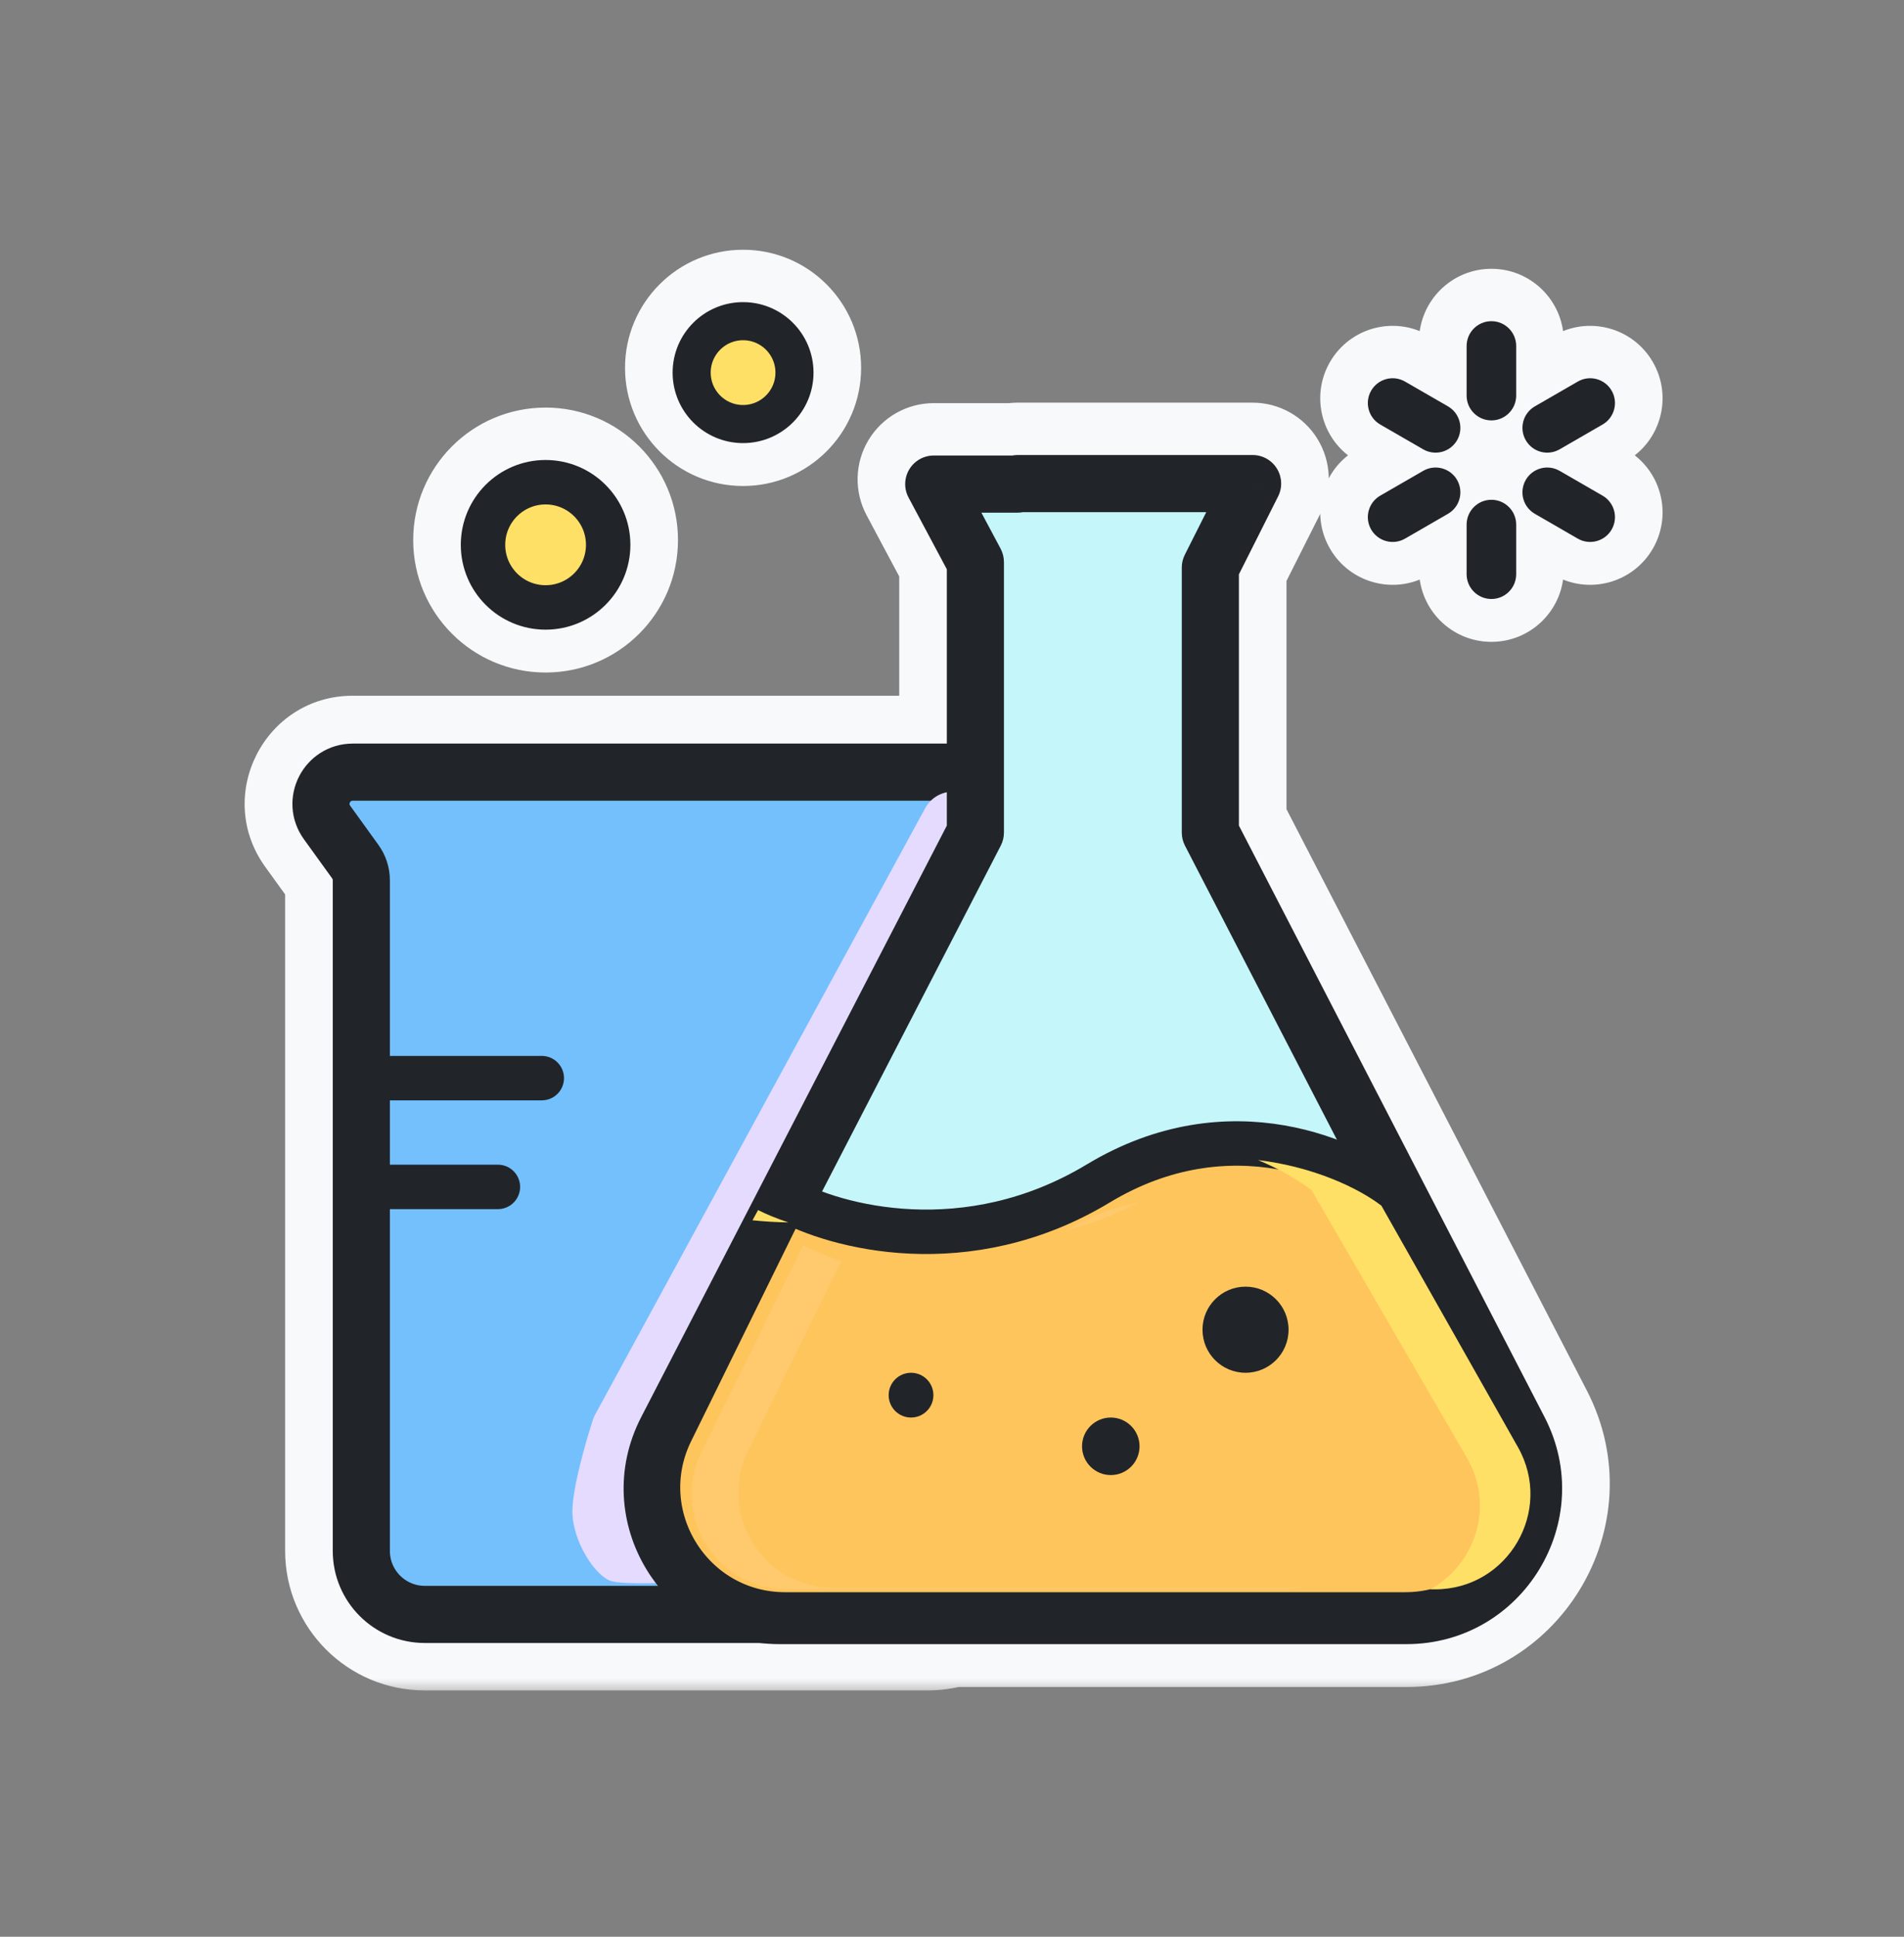 <svg width="60" height="61" viewBox="0 0 60 61" fill="none" xmlns="http://www.w3.org/2000/svg">
<rect x="0" y="0" width="60" height="61" fill="#808080" stroke="none"/>
<mask id="path-1-outside-1_50_954" maskUnits="userSpaceOnUse" x="7.212" y="7.366" width="46" height="46" fill="black">
<rect fill="white" x="7.212" y="7.366" width="46" height="46"/>
<path fill-rule="evenodd" clip-rule="evenodd" d="M21.196 11.586C21.196 10.36 22.19 9.366 23.416 9.366C24.642 9.366 25.636 10.36 25.636 11.586C25.636 12.813 24.642 13.807 23.416 13.807C22.19 13.807 21.196 12.813 21.196 11.586ZM31.903 14.197H29.425C29.109 14.197 28.816 14.363 28.653 14.634C28.491 14.905 28.482 15.242 28.631 15.521L29.837 17.781V23.413H11.115C9.565 23.413 8.668 25.169 9.575 26.425L10.466 27.659C10.478 27.676 10.485 27.696 10.485 27.717V48.841C10.485 50.443 11.783 51.741 13.385 51.741H29.238C29.51 51.741 29.773 51.704 30.022 51.634L44.32 51.634C47.991 51.634 50.359 47.745 48.673 44.483L39.041 25.852V17.941L40.276 15.486C40.417 15.207 40.403 14.876 40.239 14.61C40.075 14.344 39.785 14.182 39.472 14.182H32.069C32.012 14.182 31.957 14.187 31.903 14.197ZM14.521 17.01C14.521 15.534 15.717 14.337 17.193 14.337C18.669 14.337 19.865 15.534 19.865 17.01C19.865 18.485 18.669 19.682 17.193 19.682C15.717 19.682 14.521 18.485 14.521 17.01ZM47.779 16.373C47.779 15.941 47.429 15.591 46.998 15.591C46.567 15.591 46.217 15.941 46.217 16.373V17.935C46.217 18.366 46.567 18.716 46.998 18.716C47.429 18.716 47.779 18.366 47.779 17.935V16.373ZM50.501 15.462L49.148 14.68C48.774 14.465 48.296 14.593 48.081 14.966C47.865 15.34 47.993 15.818 48.367 16.034L49.72 16.815C50.093 17.03 50.571 16.902 50.787 16.529C51.003 16.155 50.875 15.677 50.501 15.462ZM45.63 16.034C46.003 15.818 46.131 15.34 45.916 14.966C45.7 14.593 45.222 14.465 44.848 14.68L43.495 15.462C43.121 15.677 42.993 16.155 43.209 16.529C43.425 16.902 43.903 17.03 44.276 16.815L45.63 16.034ZM45.63 12.649L44.276 11.868C43.903 11.652 43.425 11.78 43.209 12.154C42.993 12.527 43.121 13.005 43.495 13.221L44.848 14.002C45.222 14.218 45.7 14.09 45.916 13.716C46.131 13.343 46.003 12.865 45.63 12.649ZM50.501 13.221C50.875 13.005 51.003 12.527 50.787 12.154C50.571 11.78 50.093 11.652 49.72 11.868L48.367 12.649C47.993 12.865 47.865 13.343 48.081 13.716C48.296 14.09 48.774 14.218 49.148 14.002L50.501 13.221ZM47.779 10.748C47.779 10.316 47.429 9.966 46.998 9.966C46.567 9.966 46.217 10.316 46.217 10.748V12.31C46.217 12.742 46.567 13.091 46.998 13.091C47.429 13.091 47.779 12.742 47.779 12.31V10.748Z"/>
</mask>
<path fill-rule="evenodd" clip-rule="evenodd" d="M21.196 11.586C21.196 10.36 22.19 9.366 23.416 9.366C24.642 9.366 25.636 10.36 25.636 11.586C25.636 12.813 24.642 13.807 23.416 13.807C22.19 13.807 21.196 12.813 21.196 11.586ZM31.903 14.197H29.425C29.109 14.197 28.816 14.363 28.653 14.634C28.491 14.905 28.482 15.242 28.631 15.521L29.837 17.781V23.413H11.115C9.565 23.413 8.668 25.169 9.575 26.425L10.466 27.659C10.478 27.676 10.485 27.696 10.485 27.717V48.841C10.485 50.443 11.783 51.741 13.385 51.741H29.238C29.51 51.741 29.773 51.704 30.022 51.634L44.32 51.634C47.991 51.634 50.359 47.745 48.673 44.483L39.041 25.852V17.941L40.276 15.486C40.417 15.207 40.403 14.876 40.239 14.61C40.075 14.344 39.785 14.182 39.472 14.182H32.069C32.012 14.182 31.957 14.187 31.903 14.197ZM14.521 17.01C14.521 15.534 15.717 14.337 17.193 14.337C18.669 14.337 19.865 15.534 19.865 17.01C19.865 18.485 18.669 19.682 17.193 19.682C15.717 19.682 14.521 18.485 14.521 17.01ZM47.779 16.373C47.779 15.941 47.429 15.591 46.998 15.591C46.567 15.591 46.217 15.941 46.217 16.373V17.935C46.217 18.366 46.567 18.716 46.998 18.716C47.429 18.716 47.779 18.366 47.779 17.935V16.373ZM50.501 15.462L49.148 14.68C48.774 14.465 48.296 14.593 48.081 14.966C47.865 15.34 47.993 15.818 48.367 16.034L49.72 16.815C50.093 17.03 50.571 16.902 50.787 16.529C51.003 16.155 50.875 15.677 50.501 15.462ZM45.63 16.034C46.003 15.818 46.131 15.34 45.916 14.966C45.7 14.593 45.222 14.465 44.848 14.68L43.495 15.462C43.121 15.677 42.993 16.155 43.209 16.529C43.425 16.902 43.903 17.03 44.276 16.815L45.63 16.034ZM45.63 12.649L44.276 11.868C43.903 11.652 43.425 11.78 43.209 12.154C42.993 12.527 43.121 13.005 43.495 13.221L44.848 14.002C45.222 14.218 45.7 14.09 45.916 13.716C46.131 13.343 46.003 12.865 45.63 12.649ZM50.501 13.221C50.875 13.005 51.003 12.527 50.787 12.154C50.571 11.78 50.093 11.652 49.72 11.868L48.367 12.649C47.993 12.865 47.865 13.343 48.081 13.716C48.296 14.09 48.774 14.218 49.148 14.002L50.501 13.221ZM47.779 10.748C47.779 10.316 47.429 9.966 46.998 9.966C46.567 9.966 46.217 10.316 46.217 10.748V12.31C46.217 12.742 46.567 13.091 46.998 13.091C47.429 13.091 47.779 12.742 47.779 12.31V10.748Z" fill="#F8F9FA"/>
<path d="M31.903 14.197V15.697C31.995 15.697 32.087 15.688 32.178 15.671L31.903 14.197ZM28.653 14.634L27.367 13.863L27.367 13.863L28.653 14.634ZM28.631 15.521L29.954 14.815L29.954 14.815L28.631 15.521ZM29.837 17.781H31.337C31.337 17.535 31.277 17.292 31.161 17.075L29.837 17.781ZM29.837 23.413V24.913C30.666 24.913 31.337 24.241 31.337 23.413H29.837ZM9.575 26.425L8.359 27.304L8.359 27.304L9.575 26.425ZM10.466 27.659L11.682 26.78L11.682 26.78L10.466 27.659ZM30.022 51.634L30.022 50.134C29.885 50.134 29.749 50.153 29.617 50.19L30.022 51.634ZM44.32 51.634L44.32 50.134L44.32 50.134L44.32 51.634ZM48.673 44.483L50.005 43.795L50.005 43.795L48.673 44.483ZM39.041 25.852H37.541C37.541 26.092 37.598 26.328 37.708 26.541L39.041 25.852ZM39.041 17.941L37.701 17.267C37.596 17.476 37.541 17.707 37.541 17.941H39.041ZM40.276 15.486L41.616 16.161L41.616 16.161L40.276 15.486ZM40.239 14.61L38.962 15.396L38.962 15.396L40.239 14.61ZM49.148 14.68L48.398 15.979L48.398 15.979L49.148 14.68ZM50.501 15.462L49.751 16.761L49.751 16.761L50.501 15.462ZM48.367 16.034L47.617 17.333L47.617 17.333L48.367 16.034ZM49.72 16.815L48.97 18.114L48.97 18.114L49.72 16.815ZM45.63 16.034L44.88 14.735L44.88 14.735L45.63 16.034ZM44.848 14.68L44.098 13.381L44.098 13.381L44.848 14.68ZM43.495 15.462L42.745 14.163L42.745 14.163L43.495 15.462ZM44.276 16.815L43.526 15.516L43.526 15.516L44.276 16.815ZM44.276 11.868L43.526 13.167L43.526 13.167L44.276 11.868ZM45.63 12.649L44.88 13.948L44.88 13.948L45.63 12.649ZM43.495 13.221L42.745 14.52L42.745 14.52L43.495 13.221ZM44.848 14.002L44.098 15.301L44.098 15.301L44.848 14.002ZM45.916 13.716L44.617 12.966L44.617 12.966L45.916 13.716ZM50.501 13.221L49.751 11.922L49.751 11.922L50.501 13.221ZM49.72 11.868L48.97 10.569L48.97 10.569L49.72 11.868ZM48.367 12.649L47.617 11.35L47.617 11.35L48.367 12.649ZM48.081 13.716L49.38 12.966L49.38 12.966L48.081 13.716ZM49.148 14.002L48.398 12.703L48.398 12.703L49.148 14.002ZM23.416 7.866C21.361 7.866 19.696 9.532 19.696 11.586H22.696C22.696 11.189 23.018 10.866 23.416 10.866V7.866ZM27.136 11.586C27.136 9.532 25.471 7.866 23.416 7.866V10.866C23.814 10.866 24.136 11.189 24.136 11.586H27.136ZM23.416 15.307C25.471 15.307 27.136 13.641 27.136 11.586H24.136C24.136 11.984 23.814 12.307 23.416 12.307V15.307ZM19.696 11.586C19.696 13.641 21.361 15.307 23.416 15.307V12.307C23.018 12.307 22.696 11.984 22.696 11.586H19.696ZM29.425 15.697H31.903V12.697H29.425V15.697ZM29.94 15.406C29.831 15.586 29.636 15.697 29.425 15.697V12.697C28.582 12.697 27.801 13.139 27.367 13.863L29.94 15.406ZM29.954 14.815C30.054 15 30.048 15.225 29.94 15.406L27.367 13.863C26.933 14.585 26.911 15.483 27.308 16.227L29.954 14.815ZM31.161 17.075L29.954 14.815L27.308 16.227L28.514 18.488L31.161 17.075ZM31.337 23.413V17.781H28.337V23.413H31.337ZM11.115 24.913H29.837V21.913H11.115V24.913ZM10.791 25.547C10.6 25.283 10.789 24.913 11.115 24.913V21.913C8.342 21.913 6.735 25.055 8.359 27.304L10.791 25.547ZM11.682 26.78L10.791 25.547L8.359 27.304L9.25 28.537L11.682 26.78ZM11.985 27.717C11.985 27.381 11.879 27.053 11.682 26.78L9.25 28.537C9.077 28.298 8.985 28.011 8.985 27.717H11.985ZM11.985 48.841V27.717H8.985V48.841H11.985ZM13.385 50.241C12.611 50.241 11.985 49.614 11.985 48.841H8.985C8.985 51.271 10.954 53.241 13.385 53.241V50.241ZM29.238 50.241H13.385V53.241H29.238V50.241ZM29.617 50.19C29.498 50.223 29.372 50.241 29.238 50.241V53.241C29.648 53.241 30.047 53.185 30.427 53.078L29.617 50.19ZM44.32 50.134L30.022 50.134L30.022 53.134L44.32 53.134L44.32 50.134ZM47.34 45.172C48.51 47.435 46.867 50.134 44.32 50.134V53.134C49.115 53.134 52.207 48.054 50.005 43.795L47.34 45.172ZM37.708 26.541L47.34 45.172L50.005 43.795L40.373 25.163L37.708 26.541ZM37.541 17.941V25.852H40.541V17.941H37.541ZM38.937 14.812L37.701 17.267L40.38 18.616L41.616 16.161L38.937 14.812ZM38.962 15.396C38.852 15.219 38.843 14.998 38.937 14.812L41.616 16.161C41.991 15.417 41.953 14.532 41.516 13.823L38.962 15.396ZM39.472 15.682C39.264 15.682 39.071 15.574 38.962 15.396L41.516 13.823C41.079 13.114 40.306 12.682 39.472 12.682V15.682ZM32.069 15.682H39.472V12.682H32.069V15.682ZM32.178 15.671C32.142 15.678 32.105 15.682 32.069 15.682V12.682C31.919 12.682 31.772 12.695 31.627 12.723L32.178 15.671ZM17.193 12.837C14.889 12.837 13.021 14.705 13.021 17.01H16.021C16.021 16.362 16.546 15.837 17.193 15.837V12.837ZM21.365 17.01C21.365 14.705 19.497 12.837 17.193 12.837V15.837C17.84 15.837 18.365 16.362 18.365 17.01H21.365ZM17.193 21.182C19.497 21.182 21.365 19.314 21.365 17.01H18.365C18.365 17.657 17.84 18.182 17.193 18.182V21.182ZM13.021 17.01C13.021 19.314 14.889 21.182 17.193 21.182V18.182C16.546 18.182 16.021 17.657 16.021 17.01H13.021ZM46.998 17.091C46.601 17.091 46.279 16.77 46.279 16.373H49.279C49.279 15.113 48.258 14.091 46.998 14.091V17.091ZM47.717 16.373C47.717 16.77 47.395 17.091 46.998 17.091V14.091C45.738 14.091 44.717 15.113 44.717 16.373H47.717ZM47.717 17.935V16.373H44.717V17.935H47.717ZM46.998 17.216C47.395 17.216 47.717 17.538 47.717 17.935H44.717C44.717 19.195 45.738 20.216 46.998 20.216V17.216ZM46.279 17.935C46.279 17.538 46.601 17.216 46.998 17.216V20.216C48.258 20.216 49.279 19.195 49.279 17.935H46.279ZM46.279 16.373V17.935H49.279V16.373H46.279ZM48.398 15.979L49.751 16.761L51.251 14.163L49.898 13.381L48.398 15.979ZM49.38 15.716C49.181 16.06 48.742 16.178 48.398 15.979L49.898 13.381C48.807 12.751 47.411 13.125 46.782 14.216L49.38 15.716ZM49.117 14.735C49.46 14.933 49.578 15.373 49.38 15.716L46.782 14.216C46.152 15.307 46.526 16.703 47.617 17.333L49.117 14.735ZM50.47 15.516L49.117 14.735L47.617 17.333L48.97 18.114L50.47 15.516ZM49.488 15.779C49.686 15.435 50.126 15.317 50.47 15.516L48.97 18.114C50.061 18.744 51.456 18.37 52.086 17.279L49.488 15.779ZM49.751 16.761C49.407 16.562 49.289 16.123 49.488 15.779L52.086 17.279C52.716 16.188 52.342 14.793 51.251 14.163L49.751 16.761ZM44.617 15.716C44.418 15.373 44.536 14.933 44.88 14.735L46.38 17.333C47.471 16.703 47.844 15.307 47.215 14.216L44.617 15.716ZM45.598 15.979C45.255 16.178 44.815 16.06 44.617 15.716L47.215 14.216C46.585 13.125 45.189 12.751 44.098 13.381L45.598 15.979ZM44.245 16.761L45.598 15.979L44.098 13.381L42.745 14.163L44.245 16.761ZM44.508 15.779C44.707 16.123 44.589 16.562 44.245 16.761L42.745 14.163C41.654 14.793 41.28 16.188 41.91 17.279L44.508 15.779ZM43.526 15.516C43.87 15.317 44.31 15.435 44.508 15.779L41.91 17.279C42.54 18.37 43.935 18.744 45.026 18.114L43.526 15.516ZM44.88 14.735L43.526 15.516L45.026 18.114L46.38 17.333L44.88 14.735ZM43.526 13.167L44.88 13.948L46.38 11.35L45.026 10.569L43.526 13.167ZM44.508 12.904C44.31 13.248 43.87 13.365 43.526 13.167L45.026 10.569C43.935 9.939 42.54 10.313 41.91 11.404L44.508 12.904ZM44.245 11.922C44.589 12.12 44.707 12.56 44.508 12.904L41.91 11.404C41.28 12.495 41.654 13.89 42.745 14.52L44.245 11.922ZM45.598 12.703L44.245 11.922L42.745 14.52L44.098 15.301L45.598 12.703ZM44.617 12.966C44.815 12.623 45.255 12.505 45.598 12.703L44.098 15.301C45.189 15.931 46.585 15.557 47.215 14.466L44.617 12.966ZM44.88 13.948C44.536 13.75 44.418 13.31 44.617 12.966L47.215 14.466C47.844 13.375 47.471 11.98 46.38 11.35L44.88 13.948ZM49.488 12.904C49.289 12.56 49.407 12.12 49.751 11.922L51.251 14.52C52.342 13.89 52.716 12.495 52.086 11.404L49.488 12.904ZM50.47 13.167C50.126 13.365 49.686 13.248 49.488 12.904L52.086 11.404C51.456 10.313 50.061 9.939 48.97 10.569L50.47 13.167ZM49.117 13.948L50.47 13.167L48.97 10.569L47.617 11.35L49.117 13.948ZM49.38 12.966C49.578 13.31 49.46 13.75 49.117 13.948L47.617 11.35C46.526 11.98 46.152 13.375 46.782 14.466L49.38 12.966ZM48.398 12.703C48.742 12.505 49.181 12.623 49.38 12.966L46.782 14.466C47.411 15.557 48.807 15.931 49.898 15.301L48.398 12.703ZM49.751 11.922L48.398 12.703L49.898 15.301L51.251 14.52L49.751 11.922ZM46.998 11.466C46.601 11.466 46.279 11.145 46.279 10.748H49.279C49.279 9.488 48.258 8.466 46.998 8.466V11.466ZM47.717 10.748C47.717 11.145 47.395 11.466 46.998 11.466V8.466C45.738 8.466 44.717 9.488 44.717 10.748H47.717ZM47.717 12.31V10.748H44.717V12.31H47.717ZM46.998 11.591C47.395 11.591 47.717 11.913 47.717 12.31H44.717C44.717 13.57 45.738 14.591 46.998 14.591V11.591ZM46.279 12.31C46.279 11.913 46.601 11.591 46.998 11.591V14.591C48.258 14.591 49.279 13.57 49.279 12.31H46.279ZM46.279 10.748V12.31H49.279V10.748H46.279Z" fill="#F8F9FA" mask="url(#path-1-outside-1_50_954)"/>
<path d="M11.116 24.32H26.789H30.239C30.791 24.32 31.239 24.767 31.239 25.32V48.848C31.239 49.952 30.343 50.848 29.239 50.848H13.386C12.281 50.848 11.386 49.952 11.386 48.848V27.724C11.386 27.513 11.319 27.309 11.196 27.138L10.306 25.905C9.828 25.244 10.301 24.32 11.116 24.32Z" fill="#74C0FC" stroke="#212529" stroke-width="1.8" stroke-linecap="round" stroke-linejoin="round"/>
<g style="mix-blend-mode:multiply">
<path d="M18.755 44.553L29.155 25.454C29.33 25.133 29.667 24.933 30.033 24.933H31.091C31.808 24.933 32.292 25.665 32.011 26.324L22.256 49.235C22.108 49.582 21.778 49.817 21.402 49.835C20.608 49.872 19.581 49.893 19.267 49.8C18.759 49.651 18.038 48.544 18.038 47.6C18.038 46.874 18.453 45.426 18.685 44.715C18.703 44.659 18.727 44.605 18.755 44.553Z" fill="#E5DBFF"/>
</g>
<path d="M11.799 33.957H17.073" stroke="#212529" stroke-width="1.4" stroke-linecap="round" stroke-linejoin="round"/>
<path d="M11.799 37.383H15.69" stroke="#212529" stroke-width="1.4" stroke-linecap="round" stroke-linejoin="round"/>
<path fill-rule="evenodd" clip-rule="evenodd" d="M36.809 50.884H24.558C21.561 50.884 19.628 47.709 21.005 45.047L30.738 26.221V17.706L29.425 15.247H32.069V15.231H39.472L38.141 17.877V26.221L47.873 45.047C49.249 47.709 47.317 50.884 44.32 50.884L36.809 50.884Z" fill="#C5F6FA"/>
<path d="M36.809 50.884L36.809 51.784L36.809 51.784L36.809 50.884ZM21.005 45.047L21.804 45.46L21.804 45.46L21.005 45.047ZM30.738 26.221L31.537 26.634C31.603 26.506 31.637 26.365 31.637 26.221H30.738ZM30.738 17.706H31.637C31.637 17.558 31.601 17.413 31.532 17.282L30.738 17.706ZM29.425 15.247V14.347C29.109 14.347 28.816 14.513 28.653 14.784C28.491 15.055 28.482 15.392 28.631 15.671L29.425 15.247ZM32.069 15.247V16.147C32.566 16.147 32.969 15.744 32.969 15.247H32.069ZM32.069 15.231V14.331C31.572 14.331 31.169 14.734 31.169 15.231H32.069ZM39.472 15.231L40.276 15.636C40.417 15.357 40.403 15.025 40.239 14.759C40.075 14.493 39.785 14.331 39.472 14.331V15.231ZM38.141 17.877L37.337 17.472C37.273 17.598 37.241 17.736 37.241 17.877H38.141ZM38.141 26.221H37.241C37.241 26.365 37.275 26.506 37.341 26.634L38.141 26.221ZM47.873 45.047L48.673 44.633L48.673 44.633L47.873 45.047ZM44.32 50.884L44.32 49.984L44.32 49.984L44.32 50.884ZM36.809 49.984H24.558V51.784H36.809V49.984ZM24.558 49.984C22.235 49.984 20.738 47.523 21.804 45.46L20.206 44.633C18.519 47.895 20.887 51.784 24.558 51.784V49.984ZM21.804 45.46L31.537 26.634L29.938 25.808L20.206 44.633L21.804 45.46ZM31.637 26.221V17.706H29.837V26.221H31.637ZM31.532 17.282L30.219 14.823L28.631 15.671L29.944 18.13L31.532 17.282ZM29.425 16.147H32.069V14.347H29.425V16.147ZM31.169 15.231V15.247H32.969V15.231H31.169ZM39.472 14.331H32.069V16.131H39.472V14.331ZM38.944 18.282L40.276 15.636L38.669 14.827L37.337 17.472L38.944 18.282ZM39.041 26.221V17.877H37.241V26.221H39.041ZM48.673 44.633L38.94 25.808L37.341 26.634L47.074 45.46L48.673 44.633ZM44.32 51.784C47.991 51.784 50.359 47.895 48.673 44.633L47.074 45.46C48.14 47.523 46.643 49.984 44.32 49.984V51.784ZM36.809 51.784L44.32 51.784L44.32 49.984L36.809 49.984L36.809 51.784Z" fill="#212529"/>
<path d="M34.61 37.274C38.752 34.777 42.625 36.565 44.044 37.77L47.825 44.992C49.22 47.656 47.288 50.848 44.282 50.848H24.741C21.779 50.848 19.844 47.739 21.152 45.081L24.75 37.77C26.311 38.645 30.468 39.771 34.61 37.274Z" fill="#FFC55D" stroke="#212529" stroke-width="1.4" stroke-linecap="round" stroke-linejoin="round"/>
<g style="mix-blend-mode:multiply">
<path fill-rule="evenodd" clip-rule="evenodd" d="M24.843 38.501C24.465 38.376 24.143 38.241 23.889 38.113L23.713 38.434C24.075 38.472 24.452 38.495 24.843 38.501ZM45.074 50.058H45.224C47.522 50.058 48.967 47.581 47.835 45.581L43.532 37.975C42.8 37.414 41.399 36.752 39.645 36.537C40.358 36.837 40.934 37.181 41.333 37.487L46.227 45.915C47.121 47.454 46.473 49.292 45.074 50.058Z" fill="#FFE066"/>
</g>
<g style="mix-blend-mode:screen">
<path fill-rule="evenodd" clip-rule="evenodd" d="M33.602 38.74C34.37 38.294 35.126 38.024 35.849 37.885C35.09 38.288 34.335 38.563 33.602 38.74ZM26.515 39.713C26.019 39.564 25.61 39.387 25.314 39.221L22.108 45.734C21.127 47.727 22.578 50.059 24.8 50.059H40.369C40.583 50.059 40.792 50.042 40.994 50.011H26.267C24.045 50.011 22.594 47.68 23.575 45.687L26.515 39.713Z" fill="#F8F0FC" fill-opacity="0.1"/>
</g>
<circle cx="39.25" cy="41.881" r="1.356" fill="#212529"/>
<circle cx="28.709" cy="43.942" r="0.705" fill="#212529"/>
<circle cx="35.004" cy="45.553" r="0.906" fill="#212529"/>
<circle cx="17.193" cy="17.16" r="1.972" fill="#FFE066" stroke="#212529" stroke-width="1.4" stroke-linecap="round" stroke-linejoin="round"/>
<circle cx="23.416" cy="11.736" r="1.62" fill="#FFE066" stroke="#212529" stroke-width="1.2" stroke-linecap="round" stroke-linejoin="round"/>
<path fill-rule="evenodd" clip-rule="evenodd" d="M46.998 15.741C47.429 15.741 47.779 16.091 47.779 16.523V18.085C47.779 18.516 47.429 18.866 46.998 18.866C46.567 18.866 46.217 18.516 46.217 18.085V16.523C46.217 16.091 46.567 15.741 46.998 15.741ZM49.148 14.83L50.501 15.611C50.875 15.827 51.003 16.305 50.787 16.679C50.571 17.052 50.093 17.18 49.72 16.965L48.367 16.183C47.993 15.968 47.865 15.49 48.081 15.116C48.296 14.742 48.774 14.614 49.148 14.83ZM45.916 15.116C46.131 15.49 46.003 15.968 45.63 16.183L44.276 16.965C43.903 17.18 43.425 17.052 43.209 16.679C42.993 16.305 43.121 15.827 43.495 15.611L44.848 14.83C45.222 14.614 45.7 14.742 45.916 15.116ZM44.276 12.018L45.63 12.799C46.003 13.015 46.131 13.492 45.916 13.866C45.7 14.24 45.222 14.368 44.848 14.152L43.495 13.371C43.121 13.155 42.993 12.677 43.209 12.304C43.425 11.93 43.903 11.802 44.276 12.018ZM50.787 12.304C51.003 12.677 50.875 13.155 50.501 13.371L49.148 14.152C48.774 14.368 48.296 14.24 48.081 13.866C47.865 13.492 47.993 13.015 48.367 12.799L49.72 12.018C50.093 11.802 50.571 11.93 50.787 12.304ZM46.998 10.116C47.429 10.116 47.779 10.466 47.779 10.898V12.46C47.779 12.891 47.429 13.241 46.998 13.241C46.567 13.241 46.217 12.891 46.217 12.46V10.898C46.217 10.466 46.567 10.116 46.998 10.116Z" fill="#212529"/>
</svg>
